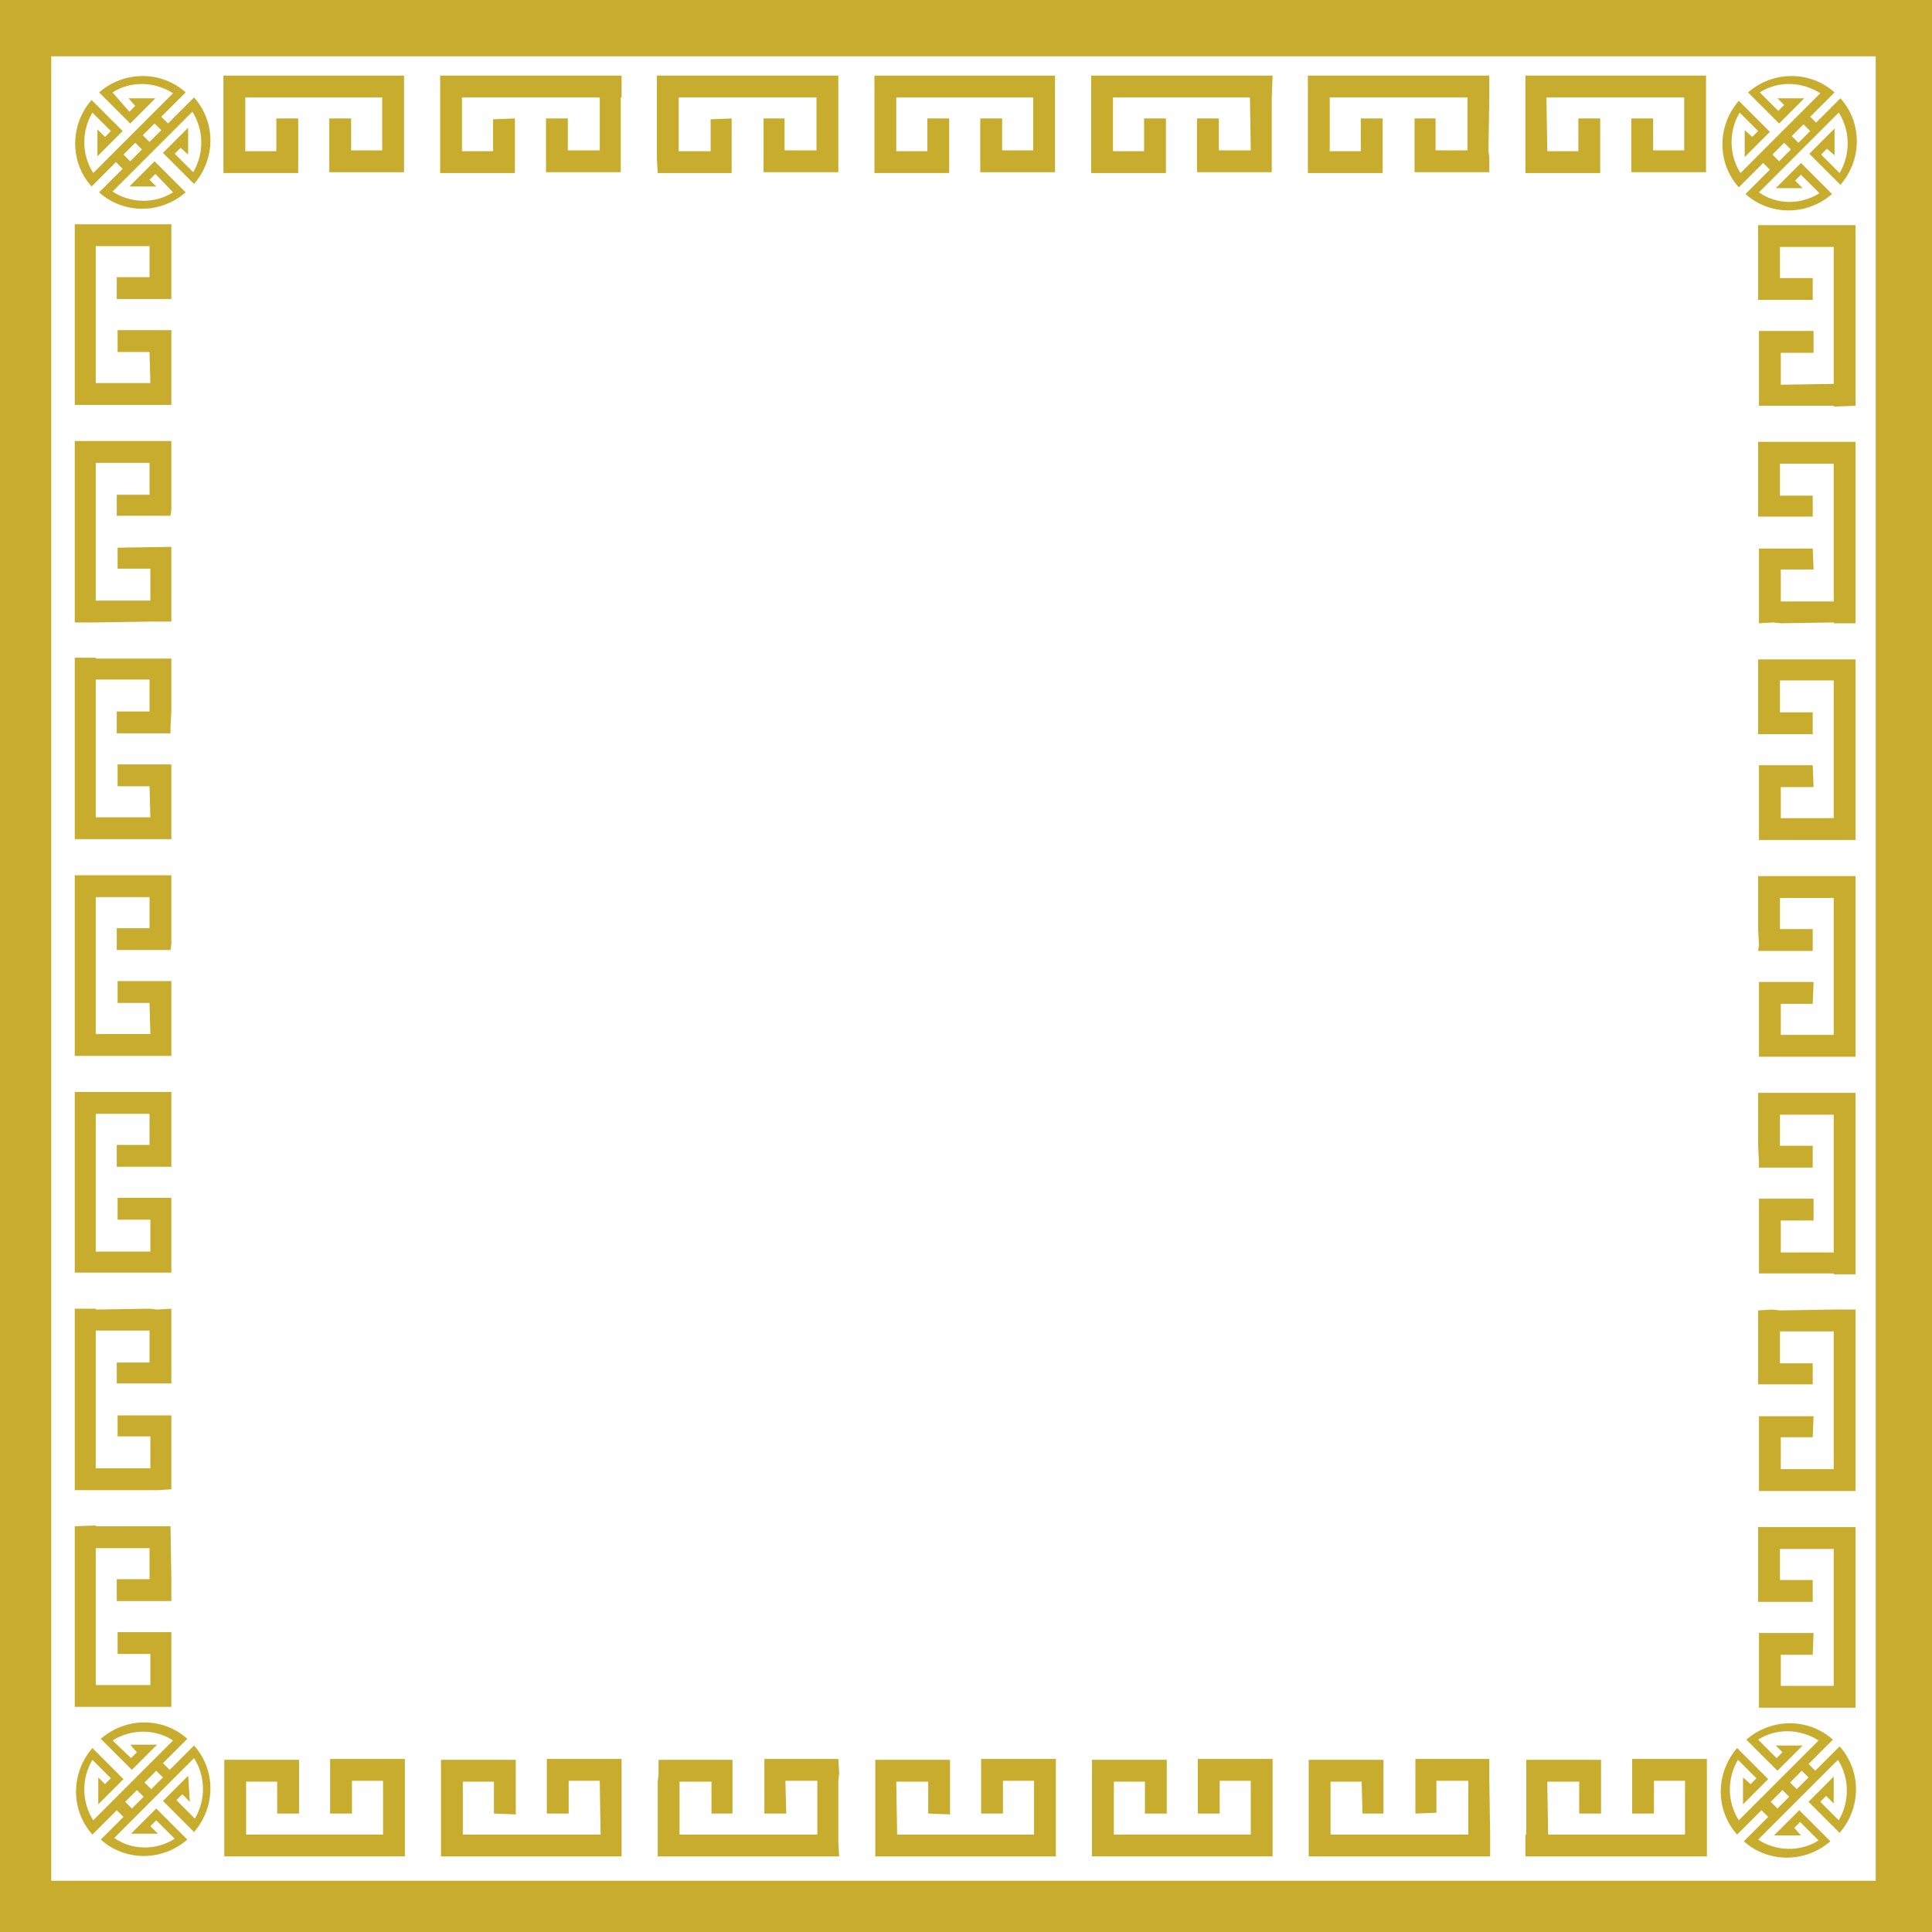 <?xml version="1.0" encoding="utf-8"?>
<!-- Generator: Adobe Illustrator 18.0.0, SVG Export Plug-In . SVG Version: 6.00 Build 0)  -->
<!DOCTYPE svg PUBLIC "-//W3C//DTD SVG 1.1//EN" "http://www.w3.org/Graphics/SVG/1.1/DTD/svg11.dtd">
<svg version="1.1" id="图层_1" xmlns="http://www.w3.org/2000/svg" xmlns:xlink="http://www.w3.org/1999/xlink" x="0px" y="0px"
	 viewBox="0 0 230 230" enable-background="new 0 0 230 230" xml:space="preserve">
<g>
	<g>
		<rect fill="#FFFFFF" width="230" height="230"/>
		<g>
			<polygon fill="#C8AC2E" points="26.6,18.9 26.6,20.6 32.9,20.6 34.8,20.6 35.5,20.6 35.5,14.1 32.9,14.1 32.9,18 29.2,18 
				29.2,11.6 45.5,11.6 45.5,17.9 41.8,17.9 41.8,14.1 39.2,14.1 39.2,20.5 39.9,20.5 41.8,20.5 48.1,20.5 48.1,18.8 48.1,17.9 
				48.1,11.6 48.1,11.6 48.1,9 26.6,9 26.6,10.7 26.6,11.6 26.6,18 			"/>
			<polygon fill="#C8AC2E" points="52.4,18.9 52.4,20.6 58.7,20.6 60.6,20.6 61.3,20.6 61.3,14.1 58.7,14.2 58.7,18 55,18 55,11.6 
				71.4,11.6 71.4,17.9 67.6,17.9 67.6,14.1 65,14.1 65,20.5 65.7,20.5 67.6,20.5 73.9,20.5 73.9,18.8 73.9,17.9 73.9,11.6 74,11.6 
				74,9 52.4,9 52.4,10.7 52.4,11.6 52.4,18 			"/>
			<polygon fill="#C8AC2E" points="78.2,18.9 78.3,20.6 84.6,20.6 86.4,20.6 87.1,20.6 87.1,14.1 84.6,14.2 84.6,18 80.8,18 
				80.8,11.6 97.2,11.6 97.2,17.9 93.4,17.9 93.4,14.1 90.9,14.1 90.9,20.5 91.6,20.5 93.4,20.5 99.8,20.5 99.8,18.8 99.8,17.9 
				99.8,11.6 99.8,11.6 99.8,9 78.2,9 78.2,10.7 78.2,11.6 78.2,18 			"/>
			<polygon fill="#C8AC2E" points="104.1,18.9 104.1,20.6 110.4,20.6 112.3,20.6 113,20.6 113,14.1 110.4,14.1 110.4,18 106.7,18 
				106.7,11.6 123,11.6 123,17.9 119.3,17.9 119.3,14.1 116.7,14.1 116.7,20.5 117.4,20.5 119.3,20.5 125.6,20.5 125.6,18.8 
				125.6,17.9 125.6,11.6 125.6,11.6 125.6,9 104.1,9 104.1,10.7 104.1,11.6 104.1,18 			"/>
			<polygon fill="#C8AC2E" points="129.9,18.9 129.9,20.6 136.2,20.6 138.1,20.6 138.8,20.6 138.8,14.1 136.2,14.1 136.2,18 
				132.5,18 132.5,11.6 148.8,11.6 148.9,17.9 145.1,17.9 145.1,14.1 142.5,14.1 142.5,20.5 143.2,20.5 145.1,20.5 151.4,20.5 
				151.4,18.8 151.4,17.9 151.4,11.6 151.4,11.6 151.5,9 129.9,9 129.9,10.7 129.9,11.6 129.9,18 			"/>
			<polygon fill="#C8AC2E" points="155.7,18.9 155.7,20.6 162,20.6 163.9,20.6 164.6,20.6 164.6,14.1 162,14.1 162,18 158.3,18 
				158.3,11.6 174.7,11.6 174.7,17.9 170.9,17.9 170.9,14.1 168.4,14.1 168.4,20.5 169.1,20.5 170.9,20.5 177.3,20.5 177.3,18.8 
				177.2,17.9 177.3,11.6 177.3,11.6 177.3,9 155.7,9 155.7,10.7 155.7,11.6 155.7,18 			"/>
			<polygon fill="#C8AC2E" points="181.6,18.9 181.6,20.6 187.9,20.6 189.8,20.6 190.5,20.6 190.5,14.1 187.9,14.1 187.9,18 
				184.2,18 184.1,11.6 200.5,11.6 200.5,17.9 196.8,17.9 196.8,14.1 194.2,14.1 194.2,20.5 194.9,20.5 196.8,20.5 203.1,20.5 
				203.1,18.8 203.1,17.9 203.1,11.6 203.1,11.6 203.1,9 181.6,9 181.6,10.7 181.6,11.6 181.6,18 			"/>
			<polygon fill="#C8AC2E" points="11.4,203.2 17.9,203.2 18.8,203.2 20.4,203.2 20.4,196.9 20.4,195 20.4,194.3 14,194.3 14,196.9 
				17.9,196.9 17.9,200.6 11.4,200.6 11.4,184.3 17.8,184.3 17.8,188 13.9,188 13.9,190.6 20.4,190.6 20.4,189.9 20.4,188 
				20.3,181.7 18.7,181.7 17.8,181.7 11.4,181.7 11.4,181.6 8.9,181.7 8.9,203.2 10.6,203.2 			"/>
			<polygon fill="#C8AC2E" points="11.5,177.4 17.9,177.4 18.8,177.4 20.4,177.3 20.4,171.1 20.4,169.2 20.4,168.5 14,168.5 14,171 
				17.9,171 17.9,174.8 11.4,174.8 11.4,158.4 17.8,158.4 17.8,162.2 13.9,162.2 13.9,164.7 20.4,164.7 20.4,164 20.4,162.2 
				20.4,155.8 18.7,155.9 17.8,155.8 11.4,155.9 11.4,155.8 8.9,155.8 8.9,177.4 10.6,177.4 			"/>
			<polygon fill="#C8AC2E" points="11.4,151.5 17.9,151.5 18.8,151.5 20.4,151.5 20.4,145.2 20.4,143.4 20.4,142.6 14,142.6 
				14,145.2 17.9,145.2 17.9,149 11.4,149 11.4,132.6 17.8,132.6 17.8,136.3 13.9,136.3 13.9,138.9 20.4,138.9 20.4,138.2 
				20.4,136.3 20.4,130 18.7,130 17.8,130 11.4,130 11.4,130 8.9,130 8.9,151.5 10.6,151.5 			"/>
			<polygon fill="#C8AC2E" points="11.4,125.7 17.9,125.7 18.8,125.7 20.4,125.7 20.4,119.4 20.4,117.5 20.4,116.8 14,116.8 
				14,119.4 17.8,119.4 17.9,123.1 11.4,123.1 11.4,106.8 17.8,106.8 17.8,110.5 13.9,110.5 13.9,113.1 20.3,113.1 20.4,112.4 
				20.4,110.5 20.4,104.2 18.7,104.2 17.8,104.2 11.4,104.2 11.4,104.2 8.9,104.2 8.9,125.7 10.6,125.7 			"/>
			<polygon fill="#C8AC2E" points="11.4,99.9 17.9,99.9 18.8,99.9 20.4,99.9 20.4,93.6 20.4,91.7 20.4,91 14,91 14,93.6 17.8,93.6 
				17.9,97.3 11.4,97.3 11.4,80.9 17.8,80.9 17.8,84.7 13.9,84.7 13.9,87.3 20.3,87.3 20.3,86.5 20.4,84.7 20.4,78.4 18.7,78.4 
				17.8,78.4 11.4,78.4 11.4,78.3 8.9,78.3 8.9,99.9 10.6,99.9 			"/>
			<polygon fill="#C8AC2E" points="11.4,74.1 17.9,74 18.8,74 20.4,74 20.4,67.7 20.4,65.9 20.4,65.1 14,65.2 14,67.7 17.9,67.7 
				17.9,71.5 11.4,71.5 11.4,55.1 17.8,55.1 17.8,58.9 13.9,58.9 13.9,61.4 20.3,61.4 20.4,60.7 20.4,58.9 20.4,52.5 18.7,52.5 
				17.8,52.5 11.4,52.5 11.4,52.5 8.9,52.5 8.9,74.1 10.6,74.1 			"/>
			<polygon fill="#C8AC2E" points="11.4,48.2 17.9,48.2 18.8,48.2 20.4,48.2 20.4,41.9 20.4,40 20.4,39.3 14,39.3 14,41.9 
				17.8,41.9 17.9,45.6 11.4,45.6 11.4,29.3 17.8,29.3 17.8,33 13.9,33 13.9,35.6 20.4,35.6 20.4,34.9 20.4,33 20.4,26.7 18.7,26.7 
				17.8,26.7 11.4,26.7 11.4,26.7 8.9,26.7 8.9,48.2 10.6,48.2 			"/>
			<polygon fill="#C8AC2E" points="203.2,211.1 203.2,209.4 196.9,209.4 195,209.4 194.3,209.4 194.3,215.9 196.9,215.9 196.9,212 
				200.6,212 200.6,218.4 184.3,218.4 184.2,212.1 188,212.1 188,215.9 190.6,215.9 190.6,209.5 189.9,209.5 188,209.5 181.7,209.5 
				181.7,211.2 181.7,212.1 181.7,218.4 181.6,218.4 181.6,221 203.2,221 203.2,219.3 203.2,218.4 203.2,212 			"/>
			<polygon fill="#C8AC2E" points="177.3,211.1 177.3,209.4 171,209.4 169.2,209.4 168.5,209.4 168.5,215.9 171,215.8 171,212 
				174.8,212 174.8,218.4 158.4,218.4 158.4,212.1 162.1,212.1 162.2,215.9 164.7,215.9 164.7,209.5 164,209.5 162.2,209.5 
				155.8,209.5 155.8,211.2 155.8,212.1 155.8,218.4 155.8,218.4 155.8,221 177.4,221 177.4,219.3 177.4,218.4 177.3,212 			"/>
			<polygon fill="#C8AC2E" points="151.5,211.1 151.5,209.4 145.2,209.4 143.3,209.4 142.6,209.4 142.6,215.9 145.2,215.9 
				145.2,212 148.9,212 148.9,218.4 132.6,218.4 132.6,212.1 136.3,212.1 136.3,215.9 138.9,215.9 138.9,209.5 138.2,209.5 
				136.3,209.5 130,209.5 130,211.2 130,212.1 130,218.4 130,218.4 130,221 151.5,221 151.5,219.3 151.5,218.4 151.5,212 			"/>
			<polygon fill="#C8AC2E" points="125.7,211.1 125.7,209.4 119.4,209.4 117.5,209.4 116.8,209.4 116.8,215.9 119.4,215.9 
				119.4,212 123.1,212 123.1,218.4 106.8,218.4 106.7,212.1 110.5,212.1 110.5,215.9 113.1,216 113.1,209.5 112.4,209.5 
				110.5,209.5 104.2,209.5 104.2,211.2 104.2,212.1 104.2,218.4 104.2,218.4 104.2,221 125.7,221 125.7,219.3 125.7,218.4 
				125.7,212 			"/>
			<polygon fill="#C8AC2E" points="99.9,211.1 99.8,209.4 93.6,209.4 91.7,209.4 91,209.4 91,215.9 93.6,215.9 93.5,212 97.3,212 
				97.3,218.4 80.9,218.4 80.9,212.1 84.7,212.1 84.7,215.9 87.2,215.9 87.2,209.5 86.5,209.5 84.7,209.5 78.4,209.5 78.4,211.2 
				78.3,212.1 78.3,218.4 78.3,218.4 78.3,221 99.9,221 99.8,219.3 99.8,218.4 99.8,212 			"/>
			<polygon fill="#C8AC2E" points="74,211.1 74,209.4 67.7,209.4 65.8,209.4 65.1,209.4 65.1,215.9 67.7,215.9 67.7,212 71.4,212 
				71.5,218.4 55.1,218.4 55.1,212.1 58.8,212.1 58.8,215.9 61.4,216 61.4,209.5 60.7,209.5 58.8,209.5 52.5,209.5 52.5,211.2 
				52.5,212.1 52.5,218.4 52.5,218.4 52.5,221 74,221 74,219.3 74,218.4 74,212 			"/>
			<polygon fill="#C8AC2E" points="48.2,211.1 48.2,209.4 41.9,209.4 40,209.4 39.3,209.4 39.3,215.9 41.9,215.9 41.9,212 45.6,212 
				45.6,218.4 29.3,218.4 29.3,212.1 33,212.1 33,215.9 35.6,215.9 35.6,209.5 34.9,209.5 33,209.5 26.7,209.5 26.7,211.2 
				26.7,212.1 26.7,218.4 26.7,218.4 26.7,221 48.2,221 48.2,219.3 48.2,218.4 48.2,212 			"/>
			<polygon fill="#C8AC2E" points="218.3,26.8 211.9,26.8 211,26.8 209.3,26.8 209.3,33.1 209.3,35 209.3,35.7 215.8,35.7 
				215.8,33.1 211.9,33.1 211.9,29.4 218.3,29.4 218.3,45.7 212,45.8 212,42 215.9,42 215.9,39.4 209.4,39.4 209.4,40.1 209.4,42 
				209.4,48.3 211.1,48.3 212,48.3 218.3,48.3 218.3,48.4 220.9,48.3 220.9,26.8 219.2,26.8 			"/>
			<polygon fill="#C8AC2E" points="218.3,52.6 211.9,52.6 211,52.6 209.3,52.6 209.3,58.9 209.3,60.8 209.3,61.5 215.8,61.5 
				215.8,59 211.9,59 211.9,55.2 218.3,55.2 218.3,71.6 212,71.6 212,67.8 215.9,67.8 215.8,65.3 209.4,65.3 209.4,66 209.4,67.8 
				209.4,74.2 211.1,74.1 212,74.2 218.3,74.1 218.3,74.2 220.9,74.2 220.9,52.6 219.2,52.6 			"/>
			<polygon fill="#C8AC2E" points="218.3,78.5 211.9,78.5 211,78.5 209.3,78.5 209.3,84.8 209.3,86.7 209.3,87.4 215.8,87.4 
				215.8,84.8 211.9,84.8 211.9,81 218.3,81 218.3,97.4 212,97.4 212,93.7 215.9,93.7 215.8,91.1 209.4,91.1 209.4,91.8 209.4,93.7 
				209.4,100 211.1,100 212,100 218.3,100 218.3,100 220.9,100 220.9,78.5 219.2,78.5 			"/>
			<polygon fill="#C8AC2E" points="218.3,104.3 211.9,104.3 211,104.3 209.3,104.3 209.3,110.6 209.4,112.5 209.3,113.2 
				215.8,113.2 215.8,110.6 211.9,110.6 211.9,106.9 218.3,106.9 218.3,123.2 212,123.2 212,119.5 215.8,119.5 215.9,116.9 
				209.4,116.9 209.4,117.6 209.4,119.5 209.4,125.8 211.1,125.8 212,125.8 218.3,125.8 218.3,125.8 220.9,125.8 220.9,104.3 
				219.2,104.3 			"/>
			<polygon fill="#C8AC2E" points="218.3,130.1 211.9,130.1 211,130.1 209.3,130.1 209.3,136.4 209.4,138.3 209.4,139 215.8,139 
				215.8,136.4 211.9,136.4 211.9,132.7 218.3,132.7 218.3,149.1 212,149.1 212,145.3 215.9,145.3 215.9,142.7 209.4,142.7 
				209.4,143.5 209.4,145.3 209.4,151.6 211.1,151.6 212,151.6 218.3,151.6 218.3,151.7 220.9,151.7 220.9,130.1 219.2,130.1 			"/>
			<polygon fill="#C8AC2E" points="218.3,155.9 211.9,156 211,155.9 209.3,156 209.3,162.3 209.3,164.1 209.3,164.8 215.8,164.8 
				215.8,162.3 211.9,162.3 211.9,158.5 218.3,158.5 218.3,174.9 212,174.9 212,171.1 215.8,171.1 215.9,168.6 209.4,168.6 
				209.4,169.3 209.4,171.1 209.4,177.5 211.1,177.5 212,177.5 218.3,177.5 218.3,177.5 220.9,177.5 220.9,155.9 219.2,155.9 			"/>
			<polygon fill="#C8AC2E" points="218.3,181.8 211.9,181.8 211,181.8 209.3,181.8 209.3,188.1 209.3,190 209.3,190.7 215.8,190.7 
				215.8,188.1 211.9,188.1 211.9,184.4 218.3,184.4 218.3,200.7 212,200.7 212,197 215.8,197 215.9,194.4 209.4,194.4 209.4,195.1 
				209.4,197 209.4,203.3 211.1,203.3 212,203.3 218.3,203.3 218.3,203.3 220.9,203.3 220.9,181.8 219.2,181.8 			"/>
			<path fill="#C8AC2E" d="M11.8,22.9c2.9,2.6,7.3,2.6,10.3,0l-0.7-0.7l-3-3l0,0l0,0l-1.4,1.4l-1.6,1.6l3.2,0l-0.8-0.8l0.7-0.7
				l2.1,2.2c-2.2,1.4-5.1,1.3-7.2-0.1l9.5-9.5c1.4,2.2,1.4,5,0.1,7.2l-2.2-2.2l0.7-0.7l0.9,0.8l0-3.2l-1.6,1.6l-1.4,1.4l0,0l0,0l3,3
				l0.7,0.7c2.6-3,2.6-7.4,0-10.3L20,14.7l-0.8-0.8l2.9-2.9c-2.9-2.6-7.3-2.6-10.3,0l0.7,0.7l3,3l0,0l0,0l1.4-1.4l1.6-1.6l-3.2,0
				l0.8,0.9l-0.7,0.7L13.4,11c2.2-1.4,5-1.3,7.2,0.1l-9.5,9.5c-1.4-2.2-1.4-5-0.1-7.2l2.2,2.2l-0.7,0.7l-0.9-0.9l0,3.2l1.6-1.6
				l1.4-1.4l0,0l-3-3l-0.7-0.7c-2.6,3-2.6,7.4,0,10.3l2.9-2.9l0.8,0.8L11.8,22.9z M19.2,15.5l-1.4,1.4l-0.8-0.8l1.4-1.4L19.2,15.5z
				 M14.7,18.4l1.4-1.4l0.8,0.8l-1.4,1.4L14.7,18.4z"/>
			<path fill="#C8AC2E" d="M22.4,211.4l-1.6,1.6l-1.4,1.4l0,0l0,0l3,3l0.7,0.7c2.6-3,2.6-7.4,0-10.3l-2.9,2.9l-0.8-0.8l2.9-2.9
				c-2.9-2.6-7.3-2.6-10.3,0l0.7,0.7l3,3l0,0l0,0l1.4-1.4l1.6-1.6l-3.2,0l0.8,0.9l-0.7,0.7l-2.2-2.1c2.2-1.4,5.1-1.4,7.2,0l-9.5,9.5
				c-1.4-2.2-1.4-5-0.1-7.2l2.2,2.2l-0.7,0.7l-0.8-0.8l0,3.2l1.6-1.6l1.4-1.4l0,0l-3-3l-0.7-0.7c-2.6,3-2.6,7.4,0,10.3l2.9-2.9
				l0.8,0.8L12,219c2.9,2.6,7.3,2.6,10.3,0l-0.7-0.7l-3-3l0,0v0l-1.4,1.4l-1.6,1.6l3.2,0l-0.9-0.9l0.7-0.7l2.2,2.2
				c-2.2,1.4-5.1,1.4-7.2-0.1l9.5-9.5c1.4,2.2,1.4,5,0.1,7.2l-2.2-2.2l0.7-0.7l0.9,0.9L22.4,211.4z M19.4,211.6l-1.4,1.4l-0.8-0.8
				l1.4-1.4L19.4,211.6z M14.9,214.5l1.4-1.4l0.8,0.8l-1.4,1.4L14.9,214.5z"/>
			<path fill="#C8AC2E" d="M218.2,207.1c-2.9-2.6-7.3-2.6-10.3,0l0.7,0.7l3,3l0,0l0,0l1.4-1.4l1.6-1.6l-3.2,0l0.8,0.8l-0.7,0.7
				l-2.2-2.2c2.2-1.4,5-1.3,7.2,0.1l-9.5,9.5c-1.4-2.2-1.4-5-0.1-7.2l2.2,2.2l-0.7,0.7l-0.9-0.8l0,3.2l1.6-1.6l1.4-1.4l0,0l-3-3
				l-0.7-0.7c-2.6,3-2.6,7.4,0,10.3l2.9-2.9l0.8,0.8l-2.9,2.9c2.9,2.6,7.3,2.6,10.3,0l-0.7-0.7l-3-3l0,0l0,0l-1.4,1.4l-1.6,1.6
				l3.2,0l-0.8-0.9l0.7-0.7l2.2,2.2c-2.2,1.4-5.1,1.3-7.2-0.1l9.5-9.5c1.4,2.2,1.4,5,0.1,7.2l-2.2-2.2l0.7-0.7l0.9,0.9l0-3.2
				l-1.6,1.6l-1.4,1.4h0l0,0l3,3l0.7,0.7c2.6-3,2.6-7.4,0-10.3l-2.9,2.9l-0.8-0.8L218.2,207.1z M210.8,214.5l1.4-1.4l0.8,0.8
				l-1.4,1.4L210.8,214.5z M215.3,211.6l-1.4,1.4l-0.8-0.8l1.4-1.4L215.3,211.6z"/>
			<path fill="#C8AC2E" d="M215.5,13.9l2.9-2.9c-2.9-2.6-7.3-2.6-10.3,0l0.7,0.7l3,3l0,0l0,0l1.4-1.4l1.6-1.6l-3.2,0l0.8,0.8
				l-0.7,0.7l-2.2-2.2c2.2-1.4,5-1.3,7.2,0.1l-9.5,9.5c-1.4-2.2-1.4-5-0.1-7.2l2.2,2.2l-0.7,0.7l-0.9-0.8l0,3.2l1.6-1.6l1.4-1.4l0,0
				l-3-3l-0.7-0.7c-2.6,3-2.6,7.4,0,10.3l2.9-2.9l0.8,0.8l-2.9,2.9c2.9,2.6,7.3,2.6,10.3,0l-0.7-0.7l-3-3l0,0v0l-1.4,1.4l-1.6,1.6
				l3.2,0l-0.9-0.9l0.7-0.7l2.2,2.2c-2.2,1.4-5.1,1.4-7.2-0.1l9.5-9.5c1.4,2.2,1.4,5,0.1,7.2l-2.2-2.2l0.7-0.7l0.9,0.8l0-3.2
				l-1.6,1.6l-1.4,1.4l0,0l0,0l3,3l0.7,0.7c2.6-3,2.6-7.4,0-10.3l-2.9,2.9L215.5,13.9z M215.5,15.6l-1.4,1.4l-0.8-0.8l1.4-1.4
				L215.5,15.6z M211,18.4l1.4-1.4l0.8,0.8l-1.4,1.4L211,18.4z"/>
		</g>
		<path fill="#C8AC2E" d="M0,230h230V0H0V230z M223.3,222.2v1.7l-217.2,0l0-217.2l217.2,0L223.3,222.2z"/>
	</g>
</g>
</svg>

